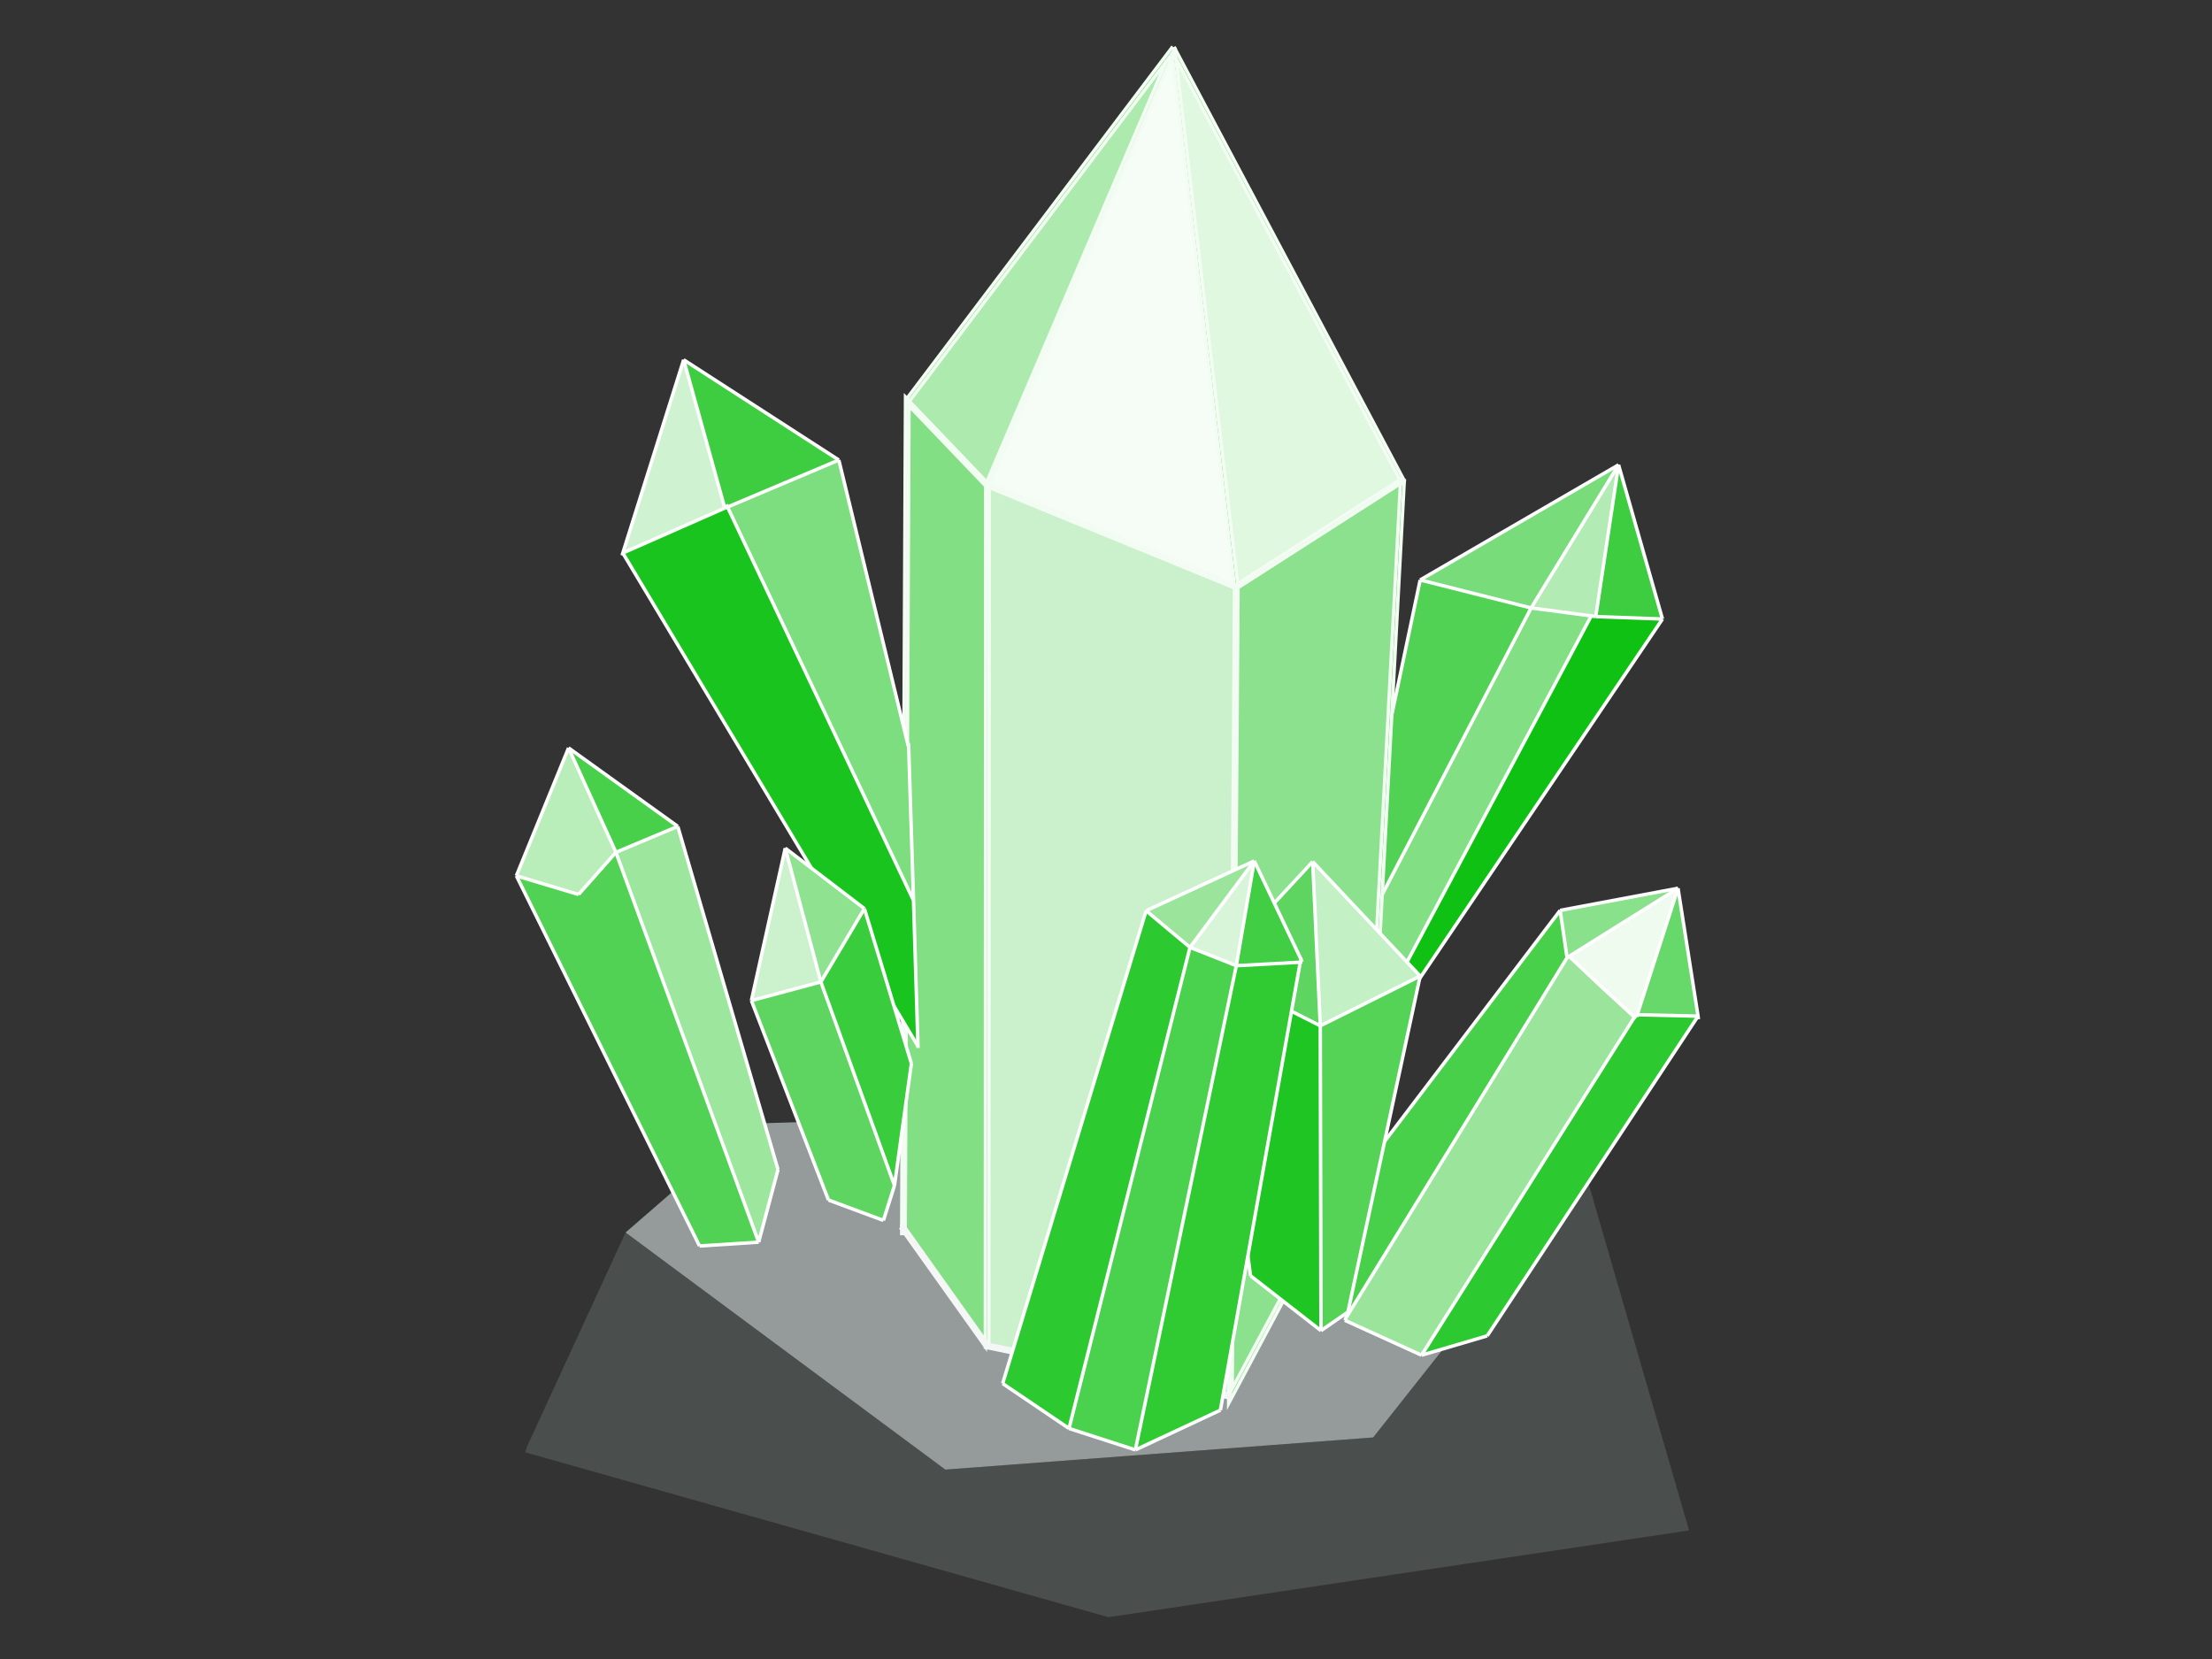 <?xml version="1.0" encoding="utf-8"?>
<!-- Generator: Adobe Illustrator 22.1.0, SVG Export Plug-In . SVG Version: 6.00 Build 0)  -->
<svg version="1.1" id="Layer_1" xmlns="http://www.w3.org/2000/svg" xmlns:xlink="http://www.w3.org/1999/xlink" x="0px" y="0px"
	 viewBox="0 0 640 480" style="enable-background:new 0 0 640 480;" xml:space="preserve">
<rect x="0" y="0" width="640" height="480" fill="#333333" stroke="none"/>
<style type="text/css">
	.st0{fill:#4A4F4E;}
	.st1{fill:#949B9A;}
	.st2{fill:#3ECD41;}
	.st3{fill:#0EC112;}
	.st4{fill:#B2EBB3;}
	.st5{fill:#78DC7A;}
	.st6{fill:#82DF84;}
	.st7{fill:#51D254;}
	.st8{fill:none;stroke:#FFFFFF;stroke-miterlimit:10;}
	.st9{fill:#30CA33;}
	.st10{fill:#8BE18D;}
	.st11{fill:#E0F7E0;}
	.st12{fill:#B24F4F;}
	.st13{fill:#CAF1CB;}
	.st14{fill:#F5FDF6;}
	.st15{fill:#ADEAAE;}
	.st16{fill:none;stroke:#F3FCF3;stroke-miterlimit:10;}
	.st17{fill:none;stroke:#F5F7F7;stroke-miterlimit:10;}
	.st18{fill:#1AC41E;}
	.st19{fill:#7DDE7F;}
	.st20{fill:#CFF3D0;}
	.st21{fill:#67D86A;}
	.st22{fill:#2DC931;}
	.st23{fill:#EEFBEE;}
	.st24{fill:#89E18B;}
	.st25{fill:#9AE59B;}
	.st26{fill:#48D04B;}
	.st27{fill:#C3F0C4;}
	.st28{fill:#54D357;}
	.st29{fill:#1FC523;}
	.st30{fill:#5ED560;}
	.st31{fill:#9CE69E;}
	.st32{fill:#B9EDBA;}
	.st33{fill:#39CC3D;}
	.st34{fill:#8EE290;}
	.st35{fill:#CCF2CD;}
	.st36{fill:#41CE44;}
	.st37{fill:#D8F5D9;}
	.st38{fill:#4AD14D;}
</style>
<polygon class="st0" points="458.5,338.6 488.7,442.8 320.7,467.9 152,420.2 152.5,418.5 181,356.6 273.5,425.2 397.3,415.9 "/>
<polygon class="st1" points="458.5,338.6 397.3,415.9 273.5,425.2 181,356.6 217.3,325.1 295.7,322.6 394.4,329.9 "/>
<g id="XMLID_3_">
	<g id="XMLID_4_">
		<g>
			<polygon class="st2" points="468.3,134.5 481,179.1 461.7,178.4 			"/>
			<polygon class="st3" points="481,179.1 408.8,286 405.4,280.7 406,280.4 460.4,178.2 461.7,178.4 			"/>
			<polygon class="st4" points="460.4,178.2 443,175.9 468.3,134.5 461.7,178.4 			"/>
			<polygon class="st5" points="468.3,134.5 443,175.9 410.9,167.8 			"/>
			<polygon class="st6" points="460.4,178.2 406,280.4 405.4,280.7 395.9,265.6 396.6,265.2 443,175.9 			"/>
			<polygon class="st7" points="443,175.9 396.6,265.2 395.9,265.6 391.7,259 410.9,167.8 			"/>
		</g>
		<g>
			<line class="st8" x1="391.7" y1="259" x2="410.9" y2="167.8"/>
			<polyline class="st8" points="408.8,286 405.4,280.7 395.9,265.6 391.7,259 			"/>
			<line class="st8" x1="481" y1="179.1" x2="408.8" y2="286"/>
			<polyline class="st8" points="460.4,178.1 460.4,178.2 406,280.4 			"/>
			<line class="st8" x1="443" y1="175.9" x2="396.6" y2="265.2"/>
			<line class="st8" x1="410.9" y1="167.8" x2="443" y2="175.9"/>
			<line class="st8" x1="481" y1="179.1" x2="461.7" y2="178.4"/>
			<polyline class="st8" points="443,175.9 460.4,178.2 461.7,178.4 			"/>
			<line class="st8" x1="468.3" y1="134.5" x2="410.9" y2="167.8"/>
			<line class="st8" x1="481" y1="179.1" x2="468.3" y2="134.5"/>
			<line class="st8" x1="443" y1="175.9" x2="468.3" y2="134.5"/>
			<line class="st8" x1="461.7" y1="178.4" x2="468.3" y2="134.5"/>
		</g>
	</g>
</g>
<path class="st9" d="M406.3,139.1L396.1,330l-0.5,0l-0.4-0.2l-0.1,0.1L405.2,140c0.3-0.2,0.5-0.3,0.8-0.5l-0.3-0.4L406.3,139.1z"/>
<path class="st9" d="M339.9,14l66.3,124.8l-0.4,0.2h0v0l-0.3-0.4c0,0-0.1,0.1-0.4,0.3L340.2,16.8l-0.3-2.7l-0.5,0.1L339.9,14z"/>
<path class="st9" d="M405.8,139.1l0.3,0.4c-0.3,0.2-0.5,0.4-0.8,0.5l0-0.8l0.1,0.1L405.8,139.1L405.8,139.1z"/>
<polygon class="st9" points="405.8,139.1 405.8,139.1 405.3,139.3 405.3,139.2 405.3,139.1 "/>
<path class="st9" d="M405.5,138.7l0.3,0.4l-0.5,0l0,0.2l-0.1-0.3C405.4,138.8,405.5,138.7,405.5,138.7z"/>
<path class="st9" d="M405.1,138.9l0.1,0.3l0,0.8c-39.2,25.1-45.8,29.4-47,30.1c0,2.3-0.2,24.2-1.7,231.8l38.6-72.1l0,0.1l0.5,0
	l0.4,0.2L355.5,406l0-1.6l0.4,0.1l0.2-1l-0.6-0.1c0.1-12.8,1.7-223.7,1.7-233.2l0.3,0.1l0.2-0.5l0.5-0.1l-0.1-0.8
	C363.6,165.5,400.9,141.6,405.1,138.9z"/>
<path class="st10" d="M405.2,140l-10.1,189.8L356.5,402c1.5-207.6,1.7-229.5,1.7-231.8C359.4,169.4,366,165.2,405.2,140z"/>
<path class="st11" d="M340.2,16.8l64.9,122.1c-4.2,2.7-41.5,26.6-47,30.1L340.2,16.8z"/>
<polygon class="st12" points="395.6,330 395.1,330 395.1,329.9 395.2,329.8 "/>
<path class="st9" d="M358.1,169.1l0.1,0.8l-0.5,0.1l0.2-0.5l-0.2-0.1C357.8,169.3,358,169.2,358.1,169.1z"/>
<path class="st9" d="M340.2,16.8l17.9,152.2c-0.2,0.1-0.4,0.2-0.5,0.3l-0.5-0.2l-18-152.9l0.3-0.8L340.2,16.8z"/>
<path class="st9" d="M357.9,169.4l-0.2,0.5l-0.5,0.1l0-0.1v0v0v-0.2l0.2-0.2c0,0,0.1-0.1,0.2-0.1L357.9,169.4z"/>
<path class="st9" d="M357.7,169.9l-0.2,0.5l-0.3-0.1c0-0.2,0-0.3,0-0.3l0,0.1L357.7,169.9z"/>
<path class="st9" d="M357.1,169.1l0.5,0.2c-0.1,0.1-0.2,0.1-0.2,0.1l-0.2,0.2v0.2L357.1,169.1z"/>
<path class="st9" d="M357.2,169.9c0,0,0,0.1,0,0.3l-71.1-29.1l-0.2-0.1l0.4-0.9l70.8,29L357.2,169.9L357.2,169.9L357.2,169.9z"/>
<path class="st13" d="M286.2,141.1l71.1,29.1c-0.1,9.5-1.6,220.3-1.7,233.2L286.1,389L286.2,141.1z"/>
<polygon class="st14" points="339.2,16.2 357.1,169.1 286.3,140.1 "/>
<path class="st12" d="M356.1,403.5l-0.2,1l-0.4-0.1V404c0,0,0-0.2,0-0.6L356.1,403.5z"/>
<path class="st12" d="M355.5,404v0.4l-70.4-14.6v-0.3l0.1,0.1l0.8-0.6l0,0l0.1-0.1l69.4,14.4C355.5,403.8,355.5,404,355.5,404z"/>
<polygon class="st9" points="339.9,14.2 340.2,16.8 339.5,15.4 339.9,14.4 339.4,14.3 "/>
<polygon class="st9" points="339.9,14.4 339.5,15.4 339.4,15.2 339.8,14.6 339.4,14.3 "/>
<polygon class="st9" points="339.8,14.6 339.4,15.2 339,14.5 339.4,14.3 339.4,14.3 "/>
<polygon class="st9" points="339.4,15.2 339.5,15.4 339.2,16.2 339.1,15.5 "/>
<polygon class="st9" points="339.4,14.3 339,14.5 339.4,15.2 339.1,15.5 338.9,14.3 "/>
<polygon class="st9" points="339.4,14.3 338.9,14.3 339.1,15.5 337.4,17.8 339,14.1 "/>
<polygon class="st9" points="339.4,14.3 339,14.1 337.4,17.8 263.1,116.1 262.4,115.3 339,13.9 "/>
<polygon class="st9" points="339.1,15.5 339.2,16.2 286.3,140.1 285.4,139.8 285.5,139.5 337.4,17.8 "/>
<polygon class="st15" points="337.4,17.8 285.5,139.5 263.1,116.1 "/>
<polygon class="st9" points="286.3,140.1 285.9,141.1 285.8,141.3 285.2,140.6 285.2,139.7 285.4,139.8 "/>
<polygon class="st9" points="286.2,141.1 286.1,389 286,389.1 285.1,387.9 285.2,140.6 285.8,141.3 285.9,141.1 "/>
<polygon class="st12" points="286,389.1 286,389.1 285.2,389.7 285.1,389.6 285.1,387.9 "/>
<polygon class="st9" points="263.1,116.1 285.5,139.5 285.4,139.8 285.2,139.7 285.2,140.6 263,117.4 261.9,355.3 261.6,354.9 
	260.9,355.4 262,114.9 262.4,115.3 262.1,115.8 262.9,116.4 "/>
<polygon class="st6" points="263,117.4 285.2,140.6 285.1,387.9 261.9,355.3 "/>
<polygon class="st12" points="285.1,387.9 285.1,389.6 261.8,356.9 261.9,356.9 261.9,355.3 "/>
<polygon class="st9" points="262.4,115.3 263.1,116.1 262.9,116.4 262.1,115.8 "/>
<polygon class="st12" points="261.6,354.9 261.9,355.3 261.9,356.9 261.8,356.9 260.9,355.6 260.9,355.4 "/>
<polygon class="st12" points="260.9,355.6 261.8,356.9 260.9,356.9 "/>
<polygon class="st12" points="260.9,355.4 260.9,355.6 260.8,355.5 "/>
<line class="st16" x1="395.1" y1="329.9" x2="405.2" y2="140"/>
<polyline class="st16" points="405.8,139.1 406.3,139.1 396.1,330 395.6,330 "/>
<line class="st16" x1="405.1" y1="138.9" x2="340.2" y2="16.8"/>
<polyline class="st16" points="339.4,14.3 339.9,14 406.2,138.9 405.8,139.1 "/>
<line class="st16" x1="405.8" y1="139.1" x2="405.8" y2="139.1"/>
<path class="st16" d="M405.1,138.9c0.3-0.2,0.4-0.3,0.4-0.3l0.3,0.4l-0.5,0l0,0.2"/>
<path class="st16" d="M405.3,139.2l0.1,0.1l0.4-0.2h0l0.3,0.4c-0.3,0.2-0.5,0.4-0.8,0.5"/>
<polyline class="st17" points="395.1,329.9 395.2,329.8 395.6,330 "/>
<line class="st16" x1="357.1" y1="169.1" x2="339.2" y2="16.2"/>
<path class="st16" d="M340.2,16.8l17.9,152.2c-0.2,0.1-0.4,0.2-0.5,0.3"/>
<polyline class="st16" points="357.7,169.3 357.9,169.4 357.7,169.9 "/>
<path class="st16" d="M357.1,169.1l0.5,0.2c-0.1,0.1-0.2,0.1-0.2,0.1l-0.2,0.2v0.2"/>
<polyline class="st16" points="357.2,169.9 357.3,170 357.7,169.9 "/>
<path class="st16" d="M355.5,403.4c0.1-12.8,1.7-223.7,1.7-233.2l0.3,0.1l0.2-0.5l0.5-0.1l-0.1-0.8c5.5-3.5,42.8-27.5,47-30.1
	l0.1,0.3l0,0.8c-39.2,25.1-45.8,29.4-47,30.1c0,2.3-0.2,24.2-1.7,231.8l38.6-72.1l0,0.1l0.5,0l0.4,0.2L355.5,406l0-1.6"/>
<polyline class="st17" points="355.5,403.4 356.1,403.5 355.9,404.5 355.5,404.4 "/>
<polyline class="st16" points="339.4,14.3 339.9,14.2 340.2,16.8 339.5,15.4 "/>
<polyline class="st16" points="339.4,14.3 339.9,14.4 339.5,15.4 "/>
<polyline class="st16" points="339.4,14.3 339.4,14.3 339.8,14.6 339.4,15.2 "/>
<line class="st16" x1="337.4" y1="17.8" x2="263.1" y2="116.1"/>
<polyline class="st16" points="262.4,115.3 339,13.9 339.4,14.3 "/>
<polyline class="st16" points="285.5,139.5 337.4,17.8 339.1,15.5 339.2,16.2 286.3,140.1 "/>
<path class="st16" d="M286.3,140.1l70.8,29l0.1,0.7v0v0c0,0,0,0.1,0,0.3l-71.1-29.1"/>
<polyline class="st16" points="285.9,141.1 286.2,141.1 286.1,389 "/>
<line class="st16" x1="285.1" y1="387.9" x2="285.2" y2="140.6"/>
<path class="st17" d="M286,389.1l0.1-0.1l69.4,14.4c0,0.4,0,0.6,0,0.6v0.4l-70.4-14.6v-0.3"/>
<polyline class="st17" points="285.1,387.9 286,389.1 286,389.1 285.2,389.7 285.1,389.6 "/>
<polyline class="st16" points="285.4,139.8 286.3,140.1 285.9,141.1 285.8,141.3 285.2,140.6 "/>
<line class="st16" x1="262.4" y1="115.3" x2="263.1" y2="116.1"/>
<polyline class="st16" points="260.9,355.4 262,114.9 262.4,115.3 262.1,115.8 262.9,116.4 263.1,116.1 285.5,139.5 285.4,139.8 
	285.2,139.7 285.2,140.6 263,117.4 261.9,355.3 "/>
<polyline class="st17" points="260.9,355.4 261.6,354.9 261.9,355.3 "/>
<polygon class="st17" points="261.8,356.9 261.9,356.9 261.9,355.3 285.1,387.9 285.1,389.6 "/>
<polygon class="st17" points="261.8,356.9 260.9,356.9 260.9,355.6 "/>
<polygon class="st17" points="260.9,355.4 260.9,355.6 260.8,355.5 "/>
<g id="XMLID_6_">
	<g id="XMLID_5_">
		<g>
			<polygon class="st18" points="264.3,260.3 265.6,302.7 180.2,160 209.7,147 210.5,146.7 264.2,260.3 			"/>
			<polygon class="st19" points="262.9,215.9 264.3,260.3 264.2,260.3 210.5,146.7 242.7,133.1 262.8,215.9 			"/>
			<polygon class="st2" points="210.5,146.7 209.7,147 197.8,104.1 242.7,133.1 			"/>
			<polygon class="st20" points="197.8,104.1 209.7,147 180.2,160 			"/>
		</g>
		<g>
			<polyline class="st8" points="197.8,104.1 180.2,160 180,160.7 			"/>
			<polyline class="st8" points="265.7,302.8 265.6,302.7 180.2,160 			"/>
			<line class="st8" x1="197.8" y1="104.1" x2="242.7" y2="133.1"/>
			<line class="st8" x1="180.2" y1="160" x2="209.7" y2="147"/>
			<polyline class="st8" points="242.7,133.1 210.5,146.7 209.7,147 			"/>
			<line class="st8" x1="262.8" y1="215.9" x2="242.7" y2="133.1"/>
			<polyline class="st8" points="265.6,303.2 265.6,302.7 264.3,260.3 262.9,215.9 262.8,215 			"/>
			<polyline class="st8" points="210.1,146 210.5,146.7 264.2,260.3 			"/>
			<line class="st8" x1="197.8" y1="104.1" x2="209.7" y2="147"/>
		</g>
	</g>
</g>
<g id="XMLID_7_">
	<g id="XMLID_8_">
		<g>
			<polygon class="st21" points="485.5,257 491.3,294 491.3,294 473.7,293.6 			"/>
			<polygon class="st22" points="473.7,293.6 491.3,294 430.3,386.5 411.3,392.1 472.9,294.3 473.3,293.6 473.3,293.6 			"/>
			<polygon class="st23" points="485.5,257 473.7,293.6 473.3,293.6 473.3,293.6 472.9,294.3 472.8,294.2 469,290.7 464.1,286.2 
				464.1,286.2 454,276.7 			"/>
			<polygon class="st24" points="454,276.7 453.4,277.1 451.4,263.4 485.5,257 			"/>
			<polygon class="st25" points="472.9,294.3 411.3,392.1 389.1,382 389.5,381.2 453.4,277.1 454,276.7 464.1,286.2 464.1,286.2 
				469,290.7 472.8,294.2 			"/>
			<polygon class="st26" points="451.4,263.4 453.4,277.1 389.5,381.2 389.4,381.1 399.5,331.7 			"/>
		</g>
		<g>
			<line class="st8" x1="485.5" y1="257" x2="451.4" y2="263.4"/>
			<polyline class="st8" points="485.5,257 491.3,294 491.4,294.9 			"/>
			<polyline class="st8" points="485.5,257 473.7,293.6 473.5,294.2 			"/>
			<polyline class="st8" points="485.5,257 454,276.7 453.4,277.1 			"/>
			<polyline class="st8" points="453.4,277.1 389.5,381.2 389.1,382 			"/>
			<polyline class="st8" points="473.3,293.6 472.9,294.3 411.3,392.1 			"/>
			<line class="st8" x1="430.3" y1="386.5" x2="491.3" y2="294"/>
			<line class="st8" x1="399.5" y1="331.7" x2="451.4" y2="263.4"/>
			<line class="st8" x1="389.4" y1="381.1" x2="399.5" y2="331.7"/>
			<line class="st8" x1="411.3" y1="392.1" x2="430.3" y2="386.5"/>
			<line class="st8" x1="389.1" y1="382" x2="411.3" y2="392.1"/>
			<line class="st8" x1="451.4" y1="263.4" x2="453.4" y2="277.1"/>
			<polyline class="st8" points="473.3,293.6 473.7,293.6 491.3,294 491.3,294 			"/>
			<line class="st8" x1="473.3" y1="294.7" x2="472.9" y2="294.3"/>
			<polyline class="st8" points="472.9,294.3 472.8,294.2 469,290.7 464.1,286.2 464.1,286.2 454,276.7 			"/>
			<line class="st8" x1="454" y1="276.7" x2="454" y2="276.7"/>
		</g>
	</g>
</g>
<g id="XMLID_16_">
	<g id="XMLID_15_">
		<g>
			<polygon class="st27" points="379.8,249.3 410.9,282.4 382,296.8 			"/>
			<polygon class="st28" points="410.9,282.4 390,379.6 382.2,385 382,296.8 			"/>
			<polygon class="st29" points="382,296.8 382.2,385 361.8,369.1 350.5,280.9 			"/>
			<polygon class="st30" points="379.8,249.3 382,296.8 350.5,280.9 			"/>
		</g>
		<g>
			<line class="st8" x1="379.8" y1="249.3" x2="410.9" y2="282.4"/>
			<line class="st8" x1="390" y1="379.6" x2="410.9" y2="282.4"/>
			<line class="st8" x1="379.8" y1="249.3" x2="350.5" y2="280.9"/>
			<line class="st8" x1="390" y1="379.6" x2="382.2" y2="385"/>
			<line class="st8" x1="382" y1="296.8" x2="382.2" y2="385"/>
			<line class="st8" x1="410.9" y1="282.4" x2="382" y2="296.8"/>
			<line class="st8" x1="379.8" y1="249.3" x2="382" y2="296.8"/>
			<line class="st8" x1="350.5" y1="280.9" x2="382" y2="296.8"/>
			<line class="st8" x1="361.8" y1="369.1" x2="350.5" y2="280.9"/>
			<line class="st8" x1="382.2" y1="385" x2="361.8" y2="369.1"/>
		</g>
	</g>
</g>
<g id="XMLID_9_">
	<g id="XMLID_10_">
		<g>
			<polygon class="st31" points="196.1,239.1 225.1,338.4 219.5,359.4 178.2,246.6 			"/>
			<polygon class="st7" points="178.2,246.6 219.5,359.4 202.4,360.5 149.4,253.4 167.4,258.8 			"/>
			<polygon class="st26" points="196.1,239.1 178.2,246.6 164.5,216.4 			"/>
			<polygon class="st32" points="164.5,216.4 178.2,246.6 167.4,258.8 149.4,253.4 			"/>
		</g>
		<g>
			<line class="st8" x1="164.5" y1="216.4" x2="149.4" y2="253.4"/>
			<line class="st8" x1="196.1" y1="239.1" x2="164.5" y2="216.4"/>
			<line class="st8" x1="178.2" y1="246.6" x2="167.4" y2="258.8"/>
			<line class="st8" x1="196.1" y1="239.1" x2="178.2" y2="246.6"/>
			<line class="st8" x1="149.4" y1="253.4" x2="167.4" y2="258.8"/>
			<line class="st8" x1="219.5" y1="359.4" x2="178.2" y2="246.6"/>
			<line class="st8" x1="196.1" y1="239.1" x2="225.1" y2="338.4"/>
			<line class="st8" x1="219.5" y1="359.4" x2="225.1" y2="338.4"/>
			<line class="st8" x1="202.4" y1="360.5" x2="219.5" y2="359.4"/>
			<line class="st8" x1="149.4" y1="253.4" x2="202.4" y2="360.5"/>
			<line class="st8" x1="164.5" y1="216.4" x2="178.2" y2="246.6"/>
		</g>
	</g>
</g>
<g id="XMLID_12_">
	<g id="XMLID_11_">
		<g>
			<polygon class="st33" points="250.1,262.9 263.7,307.7 258.8,343 237.5,284.1 			"/>
			<polygon class="st30" points="237.5,284.1 258.8,343 255.6,353.1 239.7,347.2 217.4,289.5 			"/>
			<polygon class="st34" points="250.1,262.9 237.5,284.1 227.2,245.4 			"/>
			<polygon class="st35" points="227.2,245.4 237.5,284.1 217.4,289.5 			"/>
		</g>
		<g>
			<line class="st8" x1="227.2" y1="245.4" x2="217.4" y2="289.5"/>
			<line class="st8" x1="237.5" y1="284.1" x2="227.2" y2="245.4"/>
			<line class="st8" x1="250.1" y1="262.9" x2="227.2" y2="245.4"/>
			<line class="st8" x1="217.4" y1="289.5" x2="237.5" y2="284.1"/>
			<line class="st8" x1="250.1" y1="262.9" x2="237.5" y2="284.1"/>
			<line class="st8" x1="258.8" y1="343" x2="237.5" y2="284.1"/>
			<line class="st8" x1="217.4" y1="289.5" x2="239.7" y2="347.2"/>
			<line class="st8" x1="258.8" y1="343" x2="263.7" y2="307.7"/>
			<line class="st8" x1="250.1" y1="262.9" x2="263.7" y2="307.7"/>
			<line class="st8" x1="258.8" y1="343" x2="255.6" y2="353.1"/>
			<line class="st8" x1="239.7" y1="347.2" x2="255.6" y2="353.1"/>
		</g>
	</g>
</g>
<g id="XMLID_14_">
	<g id="XMLID_13_">
		<g>
			<polygon class="st36" points="376.4,277.5 376.4,277.5 376.3,278 376.2,278.4 357.7,279.4 362.9,249.1 			"/>
			<polygon class="st9" points="376.2,278.4 353.1,408 328.5,419.5 357.7,279.4 			"/>
			<polygon class="st37" points="362.9,249.1 357.7,279.4 344.3,274.1 			"/>
			<polygon class="st25" points="362.9,249.1 344.3,274.1 331.6,263.5 			"/>
			<polygon class="st38" points="357.7,279.4 328.5,419.5 309.3,413.3 344.3,274.1 			"/>
			<polygon class="st22" points="344.3,274.1 309.3,413.3 290.1,400.3 331.6,263.5 			"/>
		</g>
		<g>
			<line class="st8" x1="331.6" y1="263.5" x2="362.9" y2="249.1"/>
			<line class="st8" x1="344.3" y1="274.1" x2="362.9" y2="249.1"/>
			<line class="st8" x1="357.7" y1="279.4" x2="362.9" y2="249.1"/>
			<line class="st8" x1="362.9" y1="249.1" x2="376.4" y2="277.5"/>
			<line class="st8" x1="376.4" y1="277.5" x2="376.7" y2="278.3"/>
			<polyline class="st8" points="357.7,279.4 376.2,278.4 376.7,278.3 			"/>
			<line class="st8" x1="331.6" y1="263.5" x2="344.3" y2="274.1"/>
			<line class="st8" x1="357.7" y1="279.4" x2="344.3" y2="274.1"/>
			<line class="st8" x1="309.3" y1="413.3" x2="344.3" y2="274.1"/>
			<line class="st8" x1="328.5" y1="419.5" x2="357.7" y2="279.4"/>
			<line class="st8" x1="376.4" y1="277.2" x2="376.4" y2="277.5"/>
			<line class="st8" x1="376.4" y1="277.5" x2="376.4" y2="277.5"/>
			<polyline class="st8" points="376.4,277.5 376.3,278 376.2,278.4 			"/>
			<line class="st8" x1="376.2" y1="278.4" x2="353.1" y2="408"/>
			<line class="st8" x1="331.6" y1="263.5" x2="290.1" y2="400.3"/>
			<line class="st8" x1="309.3" y1="413.3" x2="328.5" y2="419.5"/>
			<line class="st8" x1="353.1" y1="408" x2="328.5" y2="419.5"/>
			<line class="st8" x1="290.1" y1="400.3" x2="309.3" y2="413.3"/>
		</g>
	</g>
</g>
</svg>
